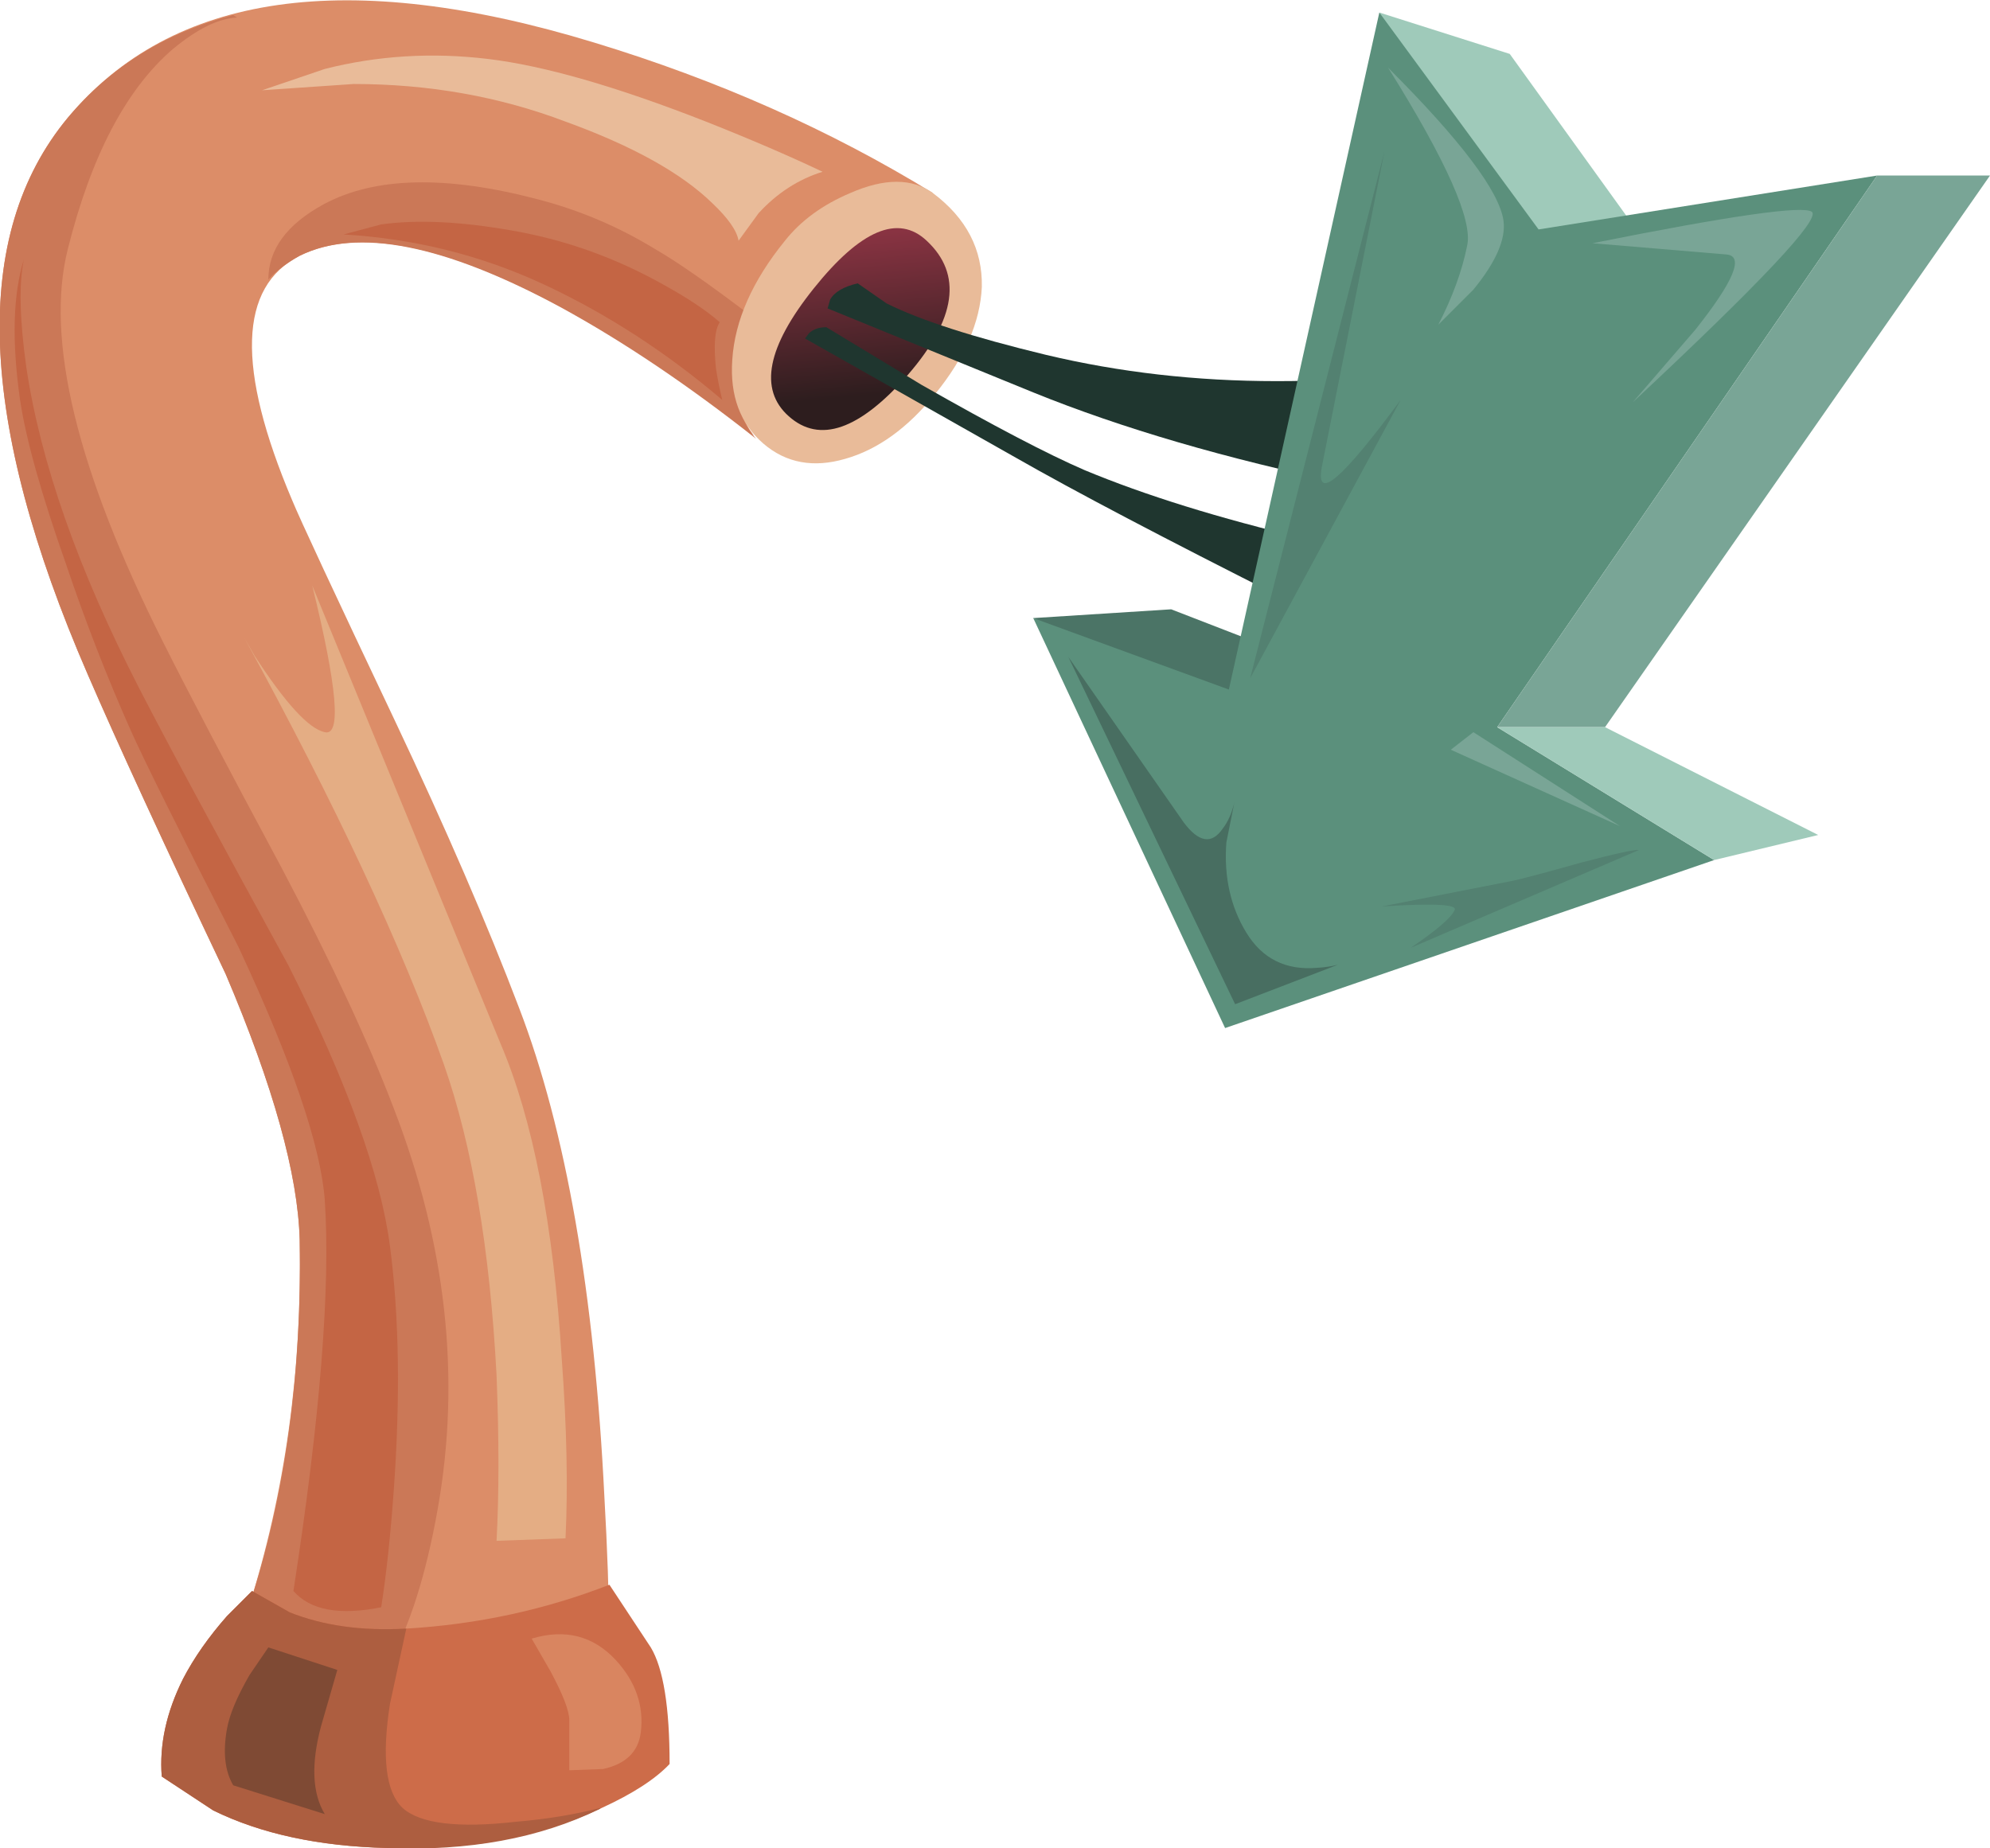 <?xml version="1.0" encoding="iso-8859-1"?>
<!-- Generator: Adobe Illustrator 15.1.0, SVG Export Plug-In . SVG Version: 6.00 Build 0)  -->
<!DOCTYPE svg PUBLIC "-//W3C//DTD SVG 1.1//EN" "http://www.w3.org/Graphics/SVG/1.1/DTD/svg11.dtd">
<svg version="1.1" id="buildings" xmlns="http://www.w3.org/2000/svg" xmlns:xlink="http://www.w3.org/1999/xlink" x="0px" y="0px"
	 width="79.35px" height="73.7px" viewBox="0 0 79.35 73.7" style="enable-background:new 0 0 79.35 73.7;" xml:space="preserve">
<g>
	<path style="fill-rule:evenodd;clip-rule:evenodd;fill:#DC8D68;" d="M23.45,12.85c-5.167-3-9-3.883-11.5-2.65
		c-2.434,1.233-2.534,4.483-0.3,9.75c0.3,0.733,1.667,3.667,4.1,8.8c2.033,4.3,3.683,8.117,4.95,11.45
		c1.867,4.866,3,11.366,3.4,19.5c0.233,4.066,0.267,7.649,0.1,10.75c-1.667,0.7-3.6,1.184-5.8,1.45c-4.433,0.566-8-0.25-10.7-2.45
		c0.767-1.233,1.5-3,2.2-5.3c1.467-4.601,2.15-9.5,2.05-14.7C11.883,46.85,10.9,43.316,9,38.85C6.5,33.583,4.667,29.6,3.5,26.9
		C-0.9,16.767-1.167,9.367,2.7,4.7c4.167-5,11.167-6,21-3c4.933,1.5,9.433,3.5,13.5,6c-0.833-0.034-1.75,0.117-2.75,0.45
		c-2,0.667-3.417,1.934-4.25,3.8c-0.833,1.867-1.034,3.383-0.6,4.55c0.123,0.369,0.281,0.661,0.475,0.875
		C28.097,15.766,25.889,14.257,23.45,12.85z"/>
	<g>
		<path style="fill-rule:evenodd;clip-rule:evenodd;fill:#CB7857;" d="M6.9,1.95c-1.867,1.6-3.267,4.267-4.2,8
			c-0.9,3.6,0.367,8.816,3.8,15.65c0.967,1.933,2.55,4.95,4.75,9.05c1.967,3.734,3.45,6.917,4.45,9.55
			c2.1,5.434,2.683,10.767,1.75,16c-0.467,2.633-1.133,4.717-2,6.25L9.3,65.8c1.867-4.767,2.75-10.217,2.65-16.35
			C11.883,46.85,10.9,43.316,9,38.85C6.5,33.583,4.667,29.6,3.5,26.9C-0.9,16.767-1.167,9.367,2.7,4.7c1.7-2.034,3.9-3.4,6.6-4.1
			l0.15,0.1C8.717,0.733,7.867,1.15,6.9,1.95z"/>
		<path style="fill-rule:evenodd;clip-rule:evenodd;fill:#CB7857;" d="M10.7,11.15c0-1.2,0.733-2.2,2.2-3
			c2.033-1.1,4.883-1.167,8.55-0.2c1.667,0.433,3.233,1.1,4.7,2c0.867,0.5,2.133,1.383,3.8,2.65c-0.833,2.2-0.767,3.833,0.2,4.9
			c-2.7-2.133-5.3-3.883-7.8-5.25c-4.633-2.5-8.1-3.183-10.4-2.05C11.417,10.5,11,10.817,10.7,11.15z"/>
	</g>
	<path style="fill-rule:evenodd;clip-rule:evenodd;fill:#CD6C49;" d="M26.7,70.35c-0.567,0.601-1.467,1.184-2.7,1.75
		c-2.467,1.167-5.317,1.7-8.55,1.601c-2.733-0.066-5.05-0.566-6.95-1.5L6.45,70.85c-0.1-1.267,0.183-2.566,0.85-3.899
		c0.434-0.834,1.017-1.667,1.75-2.5l1-1l1.5,0.85c1.333,0.533,2.883,0.75,4.65,0.65c2.833-0.167,5.533-0.75,8.1-1.75l1.65,2.5
		C26.45,66.533,26.7,68.083,26.7,70.35z"/>
	<path style="fill-rule:evenodd;clip-rule:evenodd;fill:#E9BB99;" d="M31.3,9.6c0.633-0.8,1.5-1.434,2.6-1.9
		c1.367-0.6,2.467-0.6,3.3,0c1.333,1,1.983,2.25,1.95,3.75c-0.067,1.4-0.684,2.816-1.851,4.25c-1.1,1.367-2.3,2.233-3.6,2.6
		c-1.267,0.367-2.35,0.167-3.25-0.6c-0.934-0.8-1.35-1.917-1.25-3.35C29.3,12.783,30,11.2,31.3,9.6z"/>
	
		<linearGradient id="SVGID_1_" gradientUnits="userSpaceOnUse" x1="12.674" y1="-32.844" x2="19.079" y2="-32.844" gradientTransform="matrix(0.098 0.995 -0.995 0.098 1.032948e-004 2.607703e-004)">
		<stop  offset="0" style="stop-color:#893342"/>
		<stop  offset="1" style="stop-color:#2D1D1E"/>
	</linearGradient>
	<path style="fill-rule:evenodd;clip-rule:evenodd;fill:url(#SVGID_1_);" d="M36.95,9.6c1.433,1.333,1.183,3.117-0.75,5.35
		c-1.934,2.2-3.517,2.75-4.75,1.65c-1.2-1.067-0.867-2.767,1-5.1S35.817,8.533,36.95,9.6z"/>
	<path style="fill-rule:evenodd;clip-rule:evenodd;fill:#C46544;" d="M11.5,38.5c2.333,4.634,3.683,8.366,4.05,11.2
		c0.367,2.8,0.417,6.05,0.15,9.75c-0.133,1.833-0.3,3.383-0.5,4.649c-1.667,0.334-2.833,0.117-3.5-0.649
		c1.066-6.9,1.483-12.101,1.25-15.601c-0.167-2.166-1.317-5.533-3.45-10.1c-2.367-4.633-3.8-7.517-4.3-8.65
		c-0.934-2.1-1.784-4.283-2.55-6.55c-1-2.833-1.617-5.033-1.85-6.6c-0.333-2.333-0.283-4.2,0.15-5.6c-0.2,0.967-0.167,2.4,0.1,4.3
		c0.567,3.8,2.067,8.067,4.5,12.8C6.683,29.65,8.667,33.333,11.5,38.5z"/>
	<path style="fill-rule:evenodd;clip-rule:evenodd;fill:#C46544;" d="M28.7,12.85c-0.2,0.3-0.25,0.917-0.15,1.85
		c0.067,0.433,0.15,0.85,0.25,1.25c-2.233-1.9-4.6-3.434-7.1-4.6c-2.5-1.167-5.167-1.833-8-2l1.5-0.4
		c1.433-0.2,3.183-0.117,5.25,0.25c2.1,0.367,4.1,1.083,6,2.15C27.417,11.883,28.167,12.383,28.7,12.85z"/>
	<path style="fill-rule:evenodd;clip-rule:evenodd;fill:#E9BB99;" d="M32.8,6.85c-0.966,0.3-1.816,0.85-2.55,1.65l-0.8,1.1
		c-0.067-0.4-0.417-0.9-1.05-1.5c-1.233-1.2-3.183-2.283-5.85-3.25c-2.633-1-5.45-1.5-8.45-1.5L10.45,3.6l2.5-0.85
		c2.1-0.533,4.267-0.667,6.5-0.4c2.233,0.267,5.133,1.1,8.7,2.5C29.917,5.55,31.467,6.217,32.8,6.85z"/>
	<path style="fill-rule:evenodd;clip-rule:evenodd;fill:#E4AD84;" d="M17.7,42.45c-1.66-4.679-4.31-10.345-7.95-17l0.4,0.7
		c1.233,1.9,2.167,2.917,2.8,3.05c0.667,0.167,0.5-1.784-0.5-5.85l7.5,18.25c1.3,3.034,2.117,7.233,2.45,12.601
		c0.2,2.7,0.25,5.083,0.15,7.149L19.8,61.45c0.1-1.867,0.1-4.066,0-6.601C19.533,49.816,18.833,45.684,17.7,42.45z"/>
	<g>
		<path style="fill-rule:evenodd;clip-rule:evenodd;fill:#AD5E40;" d="M23.95,72.1L23.9,72.15c-2.4,1.166-5.217,1.683-8.45,1.55
			c-2.733-0.066-5.05-0.566-6.95-1.5L6.45,70.85c-0.1-1.267,0.183-2.566,0.85-3.899c0.434-0.834,1.017-1.667,1.75-2.5l1-1l1.5,0.85
			c1.333,0.533,2.883,0.75,4.65,0.65l-0.65,3c-0.333,2.133-0.167,3.517,0.5,4.149c0.7,0.634,2.217,0.817,4.55,0.551
			C21.8,72.55,22.917,72.366,23.95,72.1z"/>
	</g>
	<path style="fill-rule:evenodd;clip-rule:evenodd;fill:#7F4A34;" d="M10.7,65.7l2.75,0.899l-0.65,2.25
		c-0.4,1.5-0.35,2.667,0.15,3.5L9.3,71.2c-0.333-0.566-0.417-1.316-0.25-2.25c0.1-0.566,0.4-1.283,0.9-2.15L10.7,65.7z"/>
	<path style="fill-rule:evenodd;clip-rule:evenodd;fill:#D98560;" d="M21.2,65.35c1.333-0.399,2.45-0.116,3.35,0.851
		c0.8,0.866,1.133,1.833,1,2.899c-0.1,0.767-0.6,1.25-1.5,1.45L22.7,70.6v-2c0-0.366-0.25-1.017-0.75-1.949L21.2,65.35z"/>
	<path style="fill-rule:evenodd;clip-rule:evenodd;fill:#1F362F;" d="M41.2,15.65L33,12.3l0.1-0.35c0.167-0.3,0.533-0.517,1.1-0.65
		l1.15,0.8c1.333,0.667,3.45,1.35,6.35,2.05c2.934,0.7,6,1.05,9.2,1.05c1.6,0,2.916-0.067,3.949-0.2L53.7,19.3
		C48.9,18.3,44.733,17.083,41.2,15.65z"/>
	<path style="fill-rule:evenodd;clip-rule:evenodd;fill:#1F362F;" d="M40.5,18.25l-8.4-4.75l0.15-0.2c0.167-0.167,0.4-0.25,0.7-0.25
		l3.8,2.3c2.866,1.633,5.033,2.767,6.5,3.4c2.4,1,5.35,1.917,8.85,2.75l-0.85,2.4C46.417,21.467,42.833,19.583,40.5,18.25z"/>
	<polygon style="fill-rule:evenodd;clip-rule:evenodd;fill:#4B7466;" points="46.7,24.3 55.35,27.65 49.35,30.8 41.2,24.65 	"/>
	<polygon style="fill-rule:evenodd;clip-rule:evenodd;fill:#9FCABA;" points="55,0.5 60.2,2.15 65.35,9.3 60.5,11 	"/>
	<polygon style="fill-rule:evenodd;clip-rule:evenodd;fill:#5B907C;" points="55,0.5 61.35,9.15 74.85,7 59.7,29 68.35,34.3 
		48.85,41 41.2,24.65 49,27.5 	"/>
	<polygon style="fill-rule:evenodd;clip-rule:evenodd;fill:#79A596;" points="74.85,7 79.35,7 64,29 59.7,29 	"/>
	<polygon style="fill-rule:evenodd;clip-rule:evenodd;fill:#9FCABA;" points="64,29 72.5,33.3 68.35,34.3 59.7,29 	"/>
	<path style="fill-rule:evenodd;clip-rule:evenodd;fill:#486E61;" d="M49.225,31.975L48.9,33.6c-0.101,1.367,0.166,2.566,0.8,3.6
		c0.633,1.033,1.566,1.5,2.8,1.399c0.301-0.016,0.584-0.058,0.85-0.125l-4.1,1.575L42.6,26.2l4.601,6.6
		c0.6,0.8,1.116,0.883,1.55,0.25C48.969,32.769,49.127,32.411,49.225,31.975z"/>
	<path style="fill-rule:evenodd;clip-rule:evenodd;fill:#79A596;" d="M55.35,2.7c2.9,2.9,4.434,4.933,4.601,6.1
		c0.1,0.733-0.3,1.65-1.2,2.75l-1.4,1.4c0.567-1.1,0.95-2.15,1.15-3.15C58.733,8.8,57.684,6.433,55.35,2.7z"/>
	<path style="fill-rule:evenodd;clip-rule:evenodd;fill:#79A596;" d="M63.5,9.7c5.5-1.1,8.417-1.517,8.75-1.25
		c0.333,0.3-2.05,2.833-7.15,7.6l2.5-2.9c1.534-1.933,1.95-2.933,1.25-3L63.5,9.7z"/>
	<path style="fill-rule:evenodd;clip-rule:evenodd;fill:#538171;" d="M55.85,15.95l-6,11.1l5.351-21l-2.5,12.6
		C52.467,20.017,53.517,19.117,55.85,15.95z"/>
	<path style="fill-rule:evenodd;clip-rule:evenodd;fill:#538171;" d="M65.35,33.9l-9.1,3.9c1.033-0.7,1.616-1.2,1.75-1.5
		c0.134-0.233-0.833-0.283-2.9-0.15l5.101-1c0.233-0.033,1.184-0.283,2.85-0.75C64.45,34.033,65.217,33.867,65.35,33.9z"/>
	<polygon style="fill-rule:evenodd;clip-rule:evenodd;fill:#79A596;" points="58.75,29.2 64.6,32.95 57.85,29.9 	"/>
</g>
</svg>
